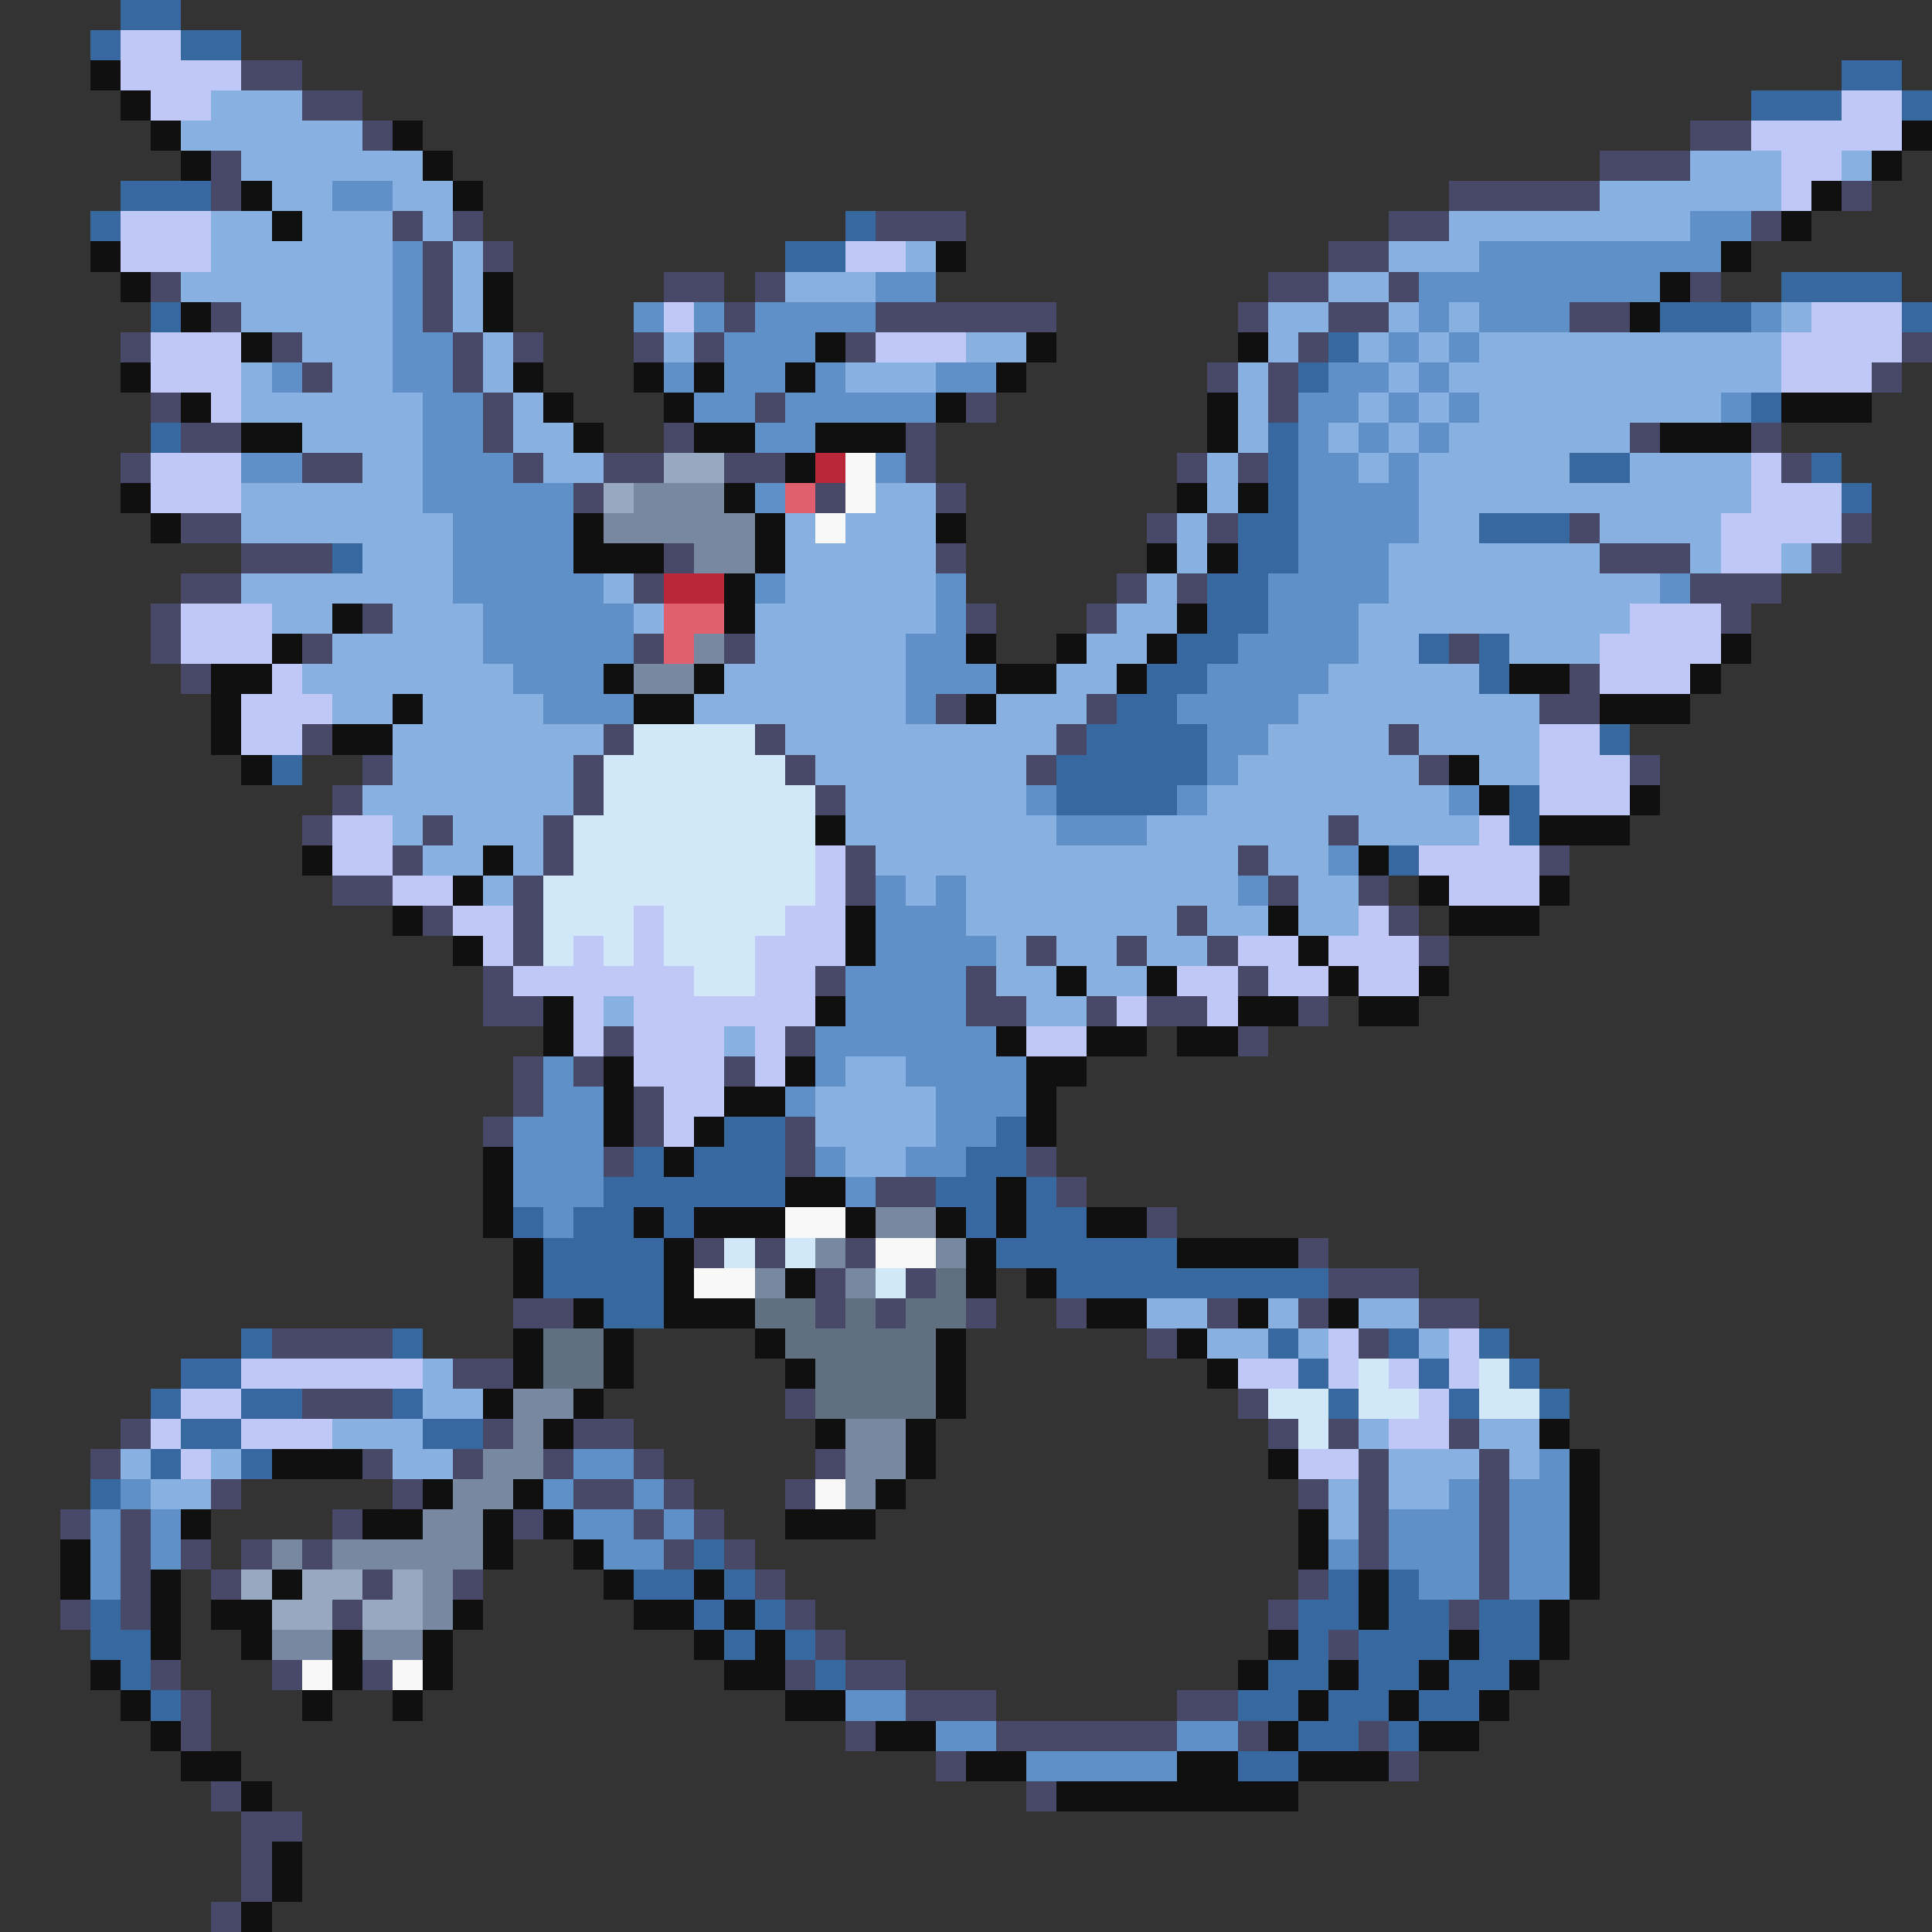 <svg xmlns="http://www.w3.org/2000/svg" viewBox="0 -0.5 64 64" shape-rendering="crispEdges">
<rect x="0" y="-0.5" width="64" height="64" fill="#333333" stroke="none"/>
<path stroke="#3868a0" d="M4 0h2M3 1h1M6 1h2M61 2h2M58 3h3M63 3h1M4 6h3M3 7h1M28 7h1M26 8h2M59 9h4M5 10h1M55 10h3M63 10h1M44 11h1M43 12h1M58 13h1M5 14h1M42 14h1M42 15h1M52 15h2M60 15h1M42 16h1M61 16h1M41 17h2M49 17h3M11 18h1M41 18h2M40 19h2M40 20h2M39 21h2M47 21h1M49 21h1M38 22h2M49 22h1M37 23h2M36 24h4M53 24h1M9 25h1M35 25h5M35 26h4M50 26h1M50 27h1M46 28h1M24 37h2M33 37h1M21 38h1M23 38h3M32 38h2M20 39h6M31 39h2M34 39h1M17 40h1M19 40h2M22 40h1M32 40h1M34 40h2M18 41h4M33 41h6M18 42h4M35 42h9M20 43h2M8 44h1M13 44h1M42 44h1M46 44h1M49 44h1M6 45h2M43 45h1M47 45h1M50 45h1M5 46h1M8 46h2M13 46h1M44 46h1M48 46h1M51 46h1M6 47h2M14 47h2M5 48h1M8 48h1M3 49h1M23 51h1M21 52h2M24 52h1M44 52h1M46 52h1M3 53h1M23 53h1M25 53h1M43 53h2M46 53h2M49 53h2M3 54h2M24 54h1M26 54h1M43 54h1M45 54h3M49 54h2M4 55h1M27 55h1M42 55h2M45 55h2M48 55h2M5 56h1M41 56h2M44 56h2M47 56h2M43 57h2M46 57h1M41 58h2" />
<path stroke="#c0c8f8" d="M4 1h2M4 2h4M5 3h2M61 3h2M58 4h5M59 5h2M59 6h1M4 7h3M4 8h3M28 8h2M22 10h1M60 10h3M5 11h3M29 11h3M59 11h4M5 12h3M59 12h3M7 13h1M5 15h3M58 15h1M5 16h3M58 16h3M57 17h4M57 18h2M6 20h3M54 20h3M6 21h3M53 21h4M9 22h1M53 22h3M8 23h3M8 24h2M51 24h2M51 25h3M51 26h3M11 27h2M49 27h1M11 28h2M27 28h1M47 28h4M13 29h2M27 29h1M48 29h3M15 30h2M21 30h1M26 30h2M45 30h1M16 31h1M19 31h1M21 31h1M25 31h3M41 31h2M44 31h3M17 32h6M25 32h2M39 32h2M42 32h2M45 32h2M19 33h1M21 33h6M37 33h1M40 33h1M19 34h1M21 34h3M25 34h1M34 34h2M21 35h3M25 35h1M22 36h2M22 37h1M44 44h1M48 44h1M8 45h6M41 45h2M44 45h1M46 45h1M48 45h1M6 46h2M47 46h1M5 47h1M8 47h3M46 47h2M6 48h1M43 48h2" />
<path stroke="#101010" d="M3 2h1M4 3h1M5 4h1M13 4h1M63 4h1M6 5h1M14 5h1M62 5h1M8 6h1M15 6h1M60 6h1M9 7h1M59 7h1M3 8h1M31 8h1M57 8h1M4 9h1M16 9h1M55 9h1M6 10h1M16 10h1M54 10h1M8 11h1M27 11h1M34 11h1M41 11h1M4 12h1M17 12h1M21 12h1M23 12h1M26 12h1M33 12h1M6 13h1M18 13h1M22 13h1M31 13h1M40 13h1M59 13h3M8 14h2M19 14h1M23 14h2M27 14h3M40 14h1M55 14h3M26 15h1M4 16h1M24 16h1M39 16h1M41 16h1M5 17h1M19 17h1M25 17h1M31 17h1M19 18h3M25 18h1M38 18h1M40 18h1M24 19h1M11 20h1M24 20h1M39 20h1M9 21h1M32 21h1M35 21h1M38 21h1M57 21h1M7 22h2M20 22h1M23 22h1M33 22h2M37 22h1M50 22h2M56 22h1M7 23h1M13 23h1M21 23h2M32 23h1M53 23h3M7 24h1M11 24h2M8 25h1M48 25h1M49 26h1M54 26h1M27 27h1M51 27h3M10 28h1M16 28h1M45 28h1M15 29h1M47 29h1M51 29h1M13 30h1M28 30h1M42 30h1M48 30h3M15 31h1M28 31h1M43 31h1M35 32h1M38 32h1M44 32h1M47 32h1M18 33h1M27 33h1M41 33h2M45 33h2M18 34h1M33 34h1M36 34h2M39 34h2M20 35h1M26 35h1M34 35h2M20 36h1M24 36h2M34 36h1M20 37h1M23 37h1M34 37h1M16 38h1M22 38h1M16 39h1M26 39h2M33 39h1M16 40h1M21 40h1M23 40h3M28 40h1M31 40h1M33 40h1M36 40h2M17 41h1M22 41h1M32 41h1M39 41h4M17 42h1M22 42h1M26 42h1M32 42h1M34 42h1M19 43h1M22 43h3M36 43h2M41 43h1M44 43h1M17 44h1M20 44h1M25 44h1M31 44h1M39 44h1M17 45h1M20 45h1M26 45h1M31 45h1M40 45h1M16 46h1M19 46h1M31 46h1M18 47h1M27 47h1M30 47h1M51 47h1M9 48h3M30 48h1M42 48h1M52 48h1M14 49h1M17 49h1M29 49h1M52 49h1M6 50h1M12 50h2M16 50h1M18 50h1M26 50h3M43 50h1M52 50h1M2 51h1M16 51h1M19 51h1M43 51h1M52 51h1M2 52h1M5 52h1M9 52h1M20 52h1M23 52h1M45 52h1M52 52h1M5 53h1M7 53h2M15 53h1M21 53h2M24 53h1M45 53h1M51 53h1M5 54h1M8 54h1M11 54h1M14 54h1M23 54h1M25 54h1M42 54h1M48 54h1M51 54h1M3 55h1M11 55h1M14 55h1M24 55h2M41 55h1M44 55h1M47 55h1M50 55h1M4 56h1M10 56h1M13 56h1M26 56h2M43 56h1M46 56h1M49 56h1M5 57h1M29 57h2M42 57h1M47 57h2M6 58h2M32 58h2M39 58h2M43 58h3M8 59h1M35 59h8M9 61h1M9 62h1M8 63h1" />
<path stroke="#484868" d="M8 2h2M10 3h2M12 4h1M56 4h2M7 5h1M53 5h3M7 6h1M48 6h5M61 6h1M13 7h1M15 7h1M29 7h3M46 7h2M58 7h1M14 8h1M16 8h1M44 8h2M5 9h1M14 9h1M22 9h2M25 9h1M42 9h2M46 9h1M56 9h1M7 10h1M14 10h1M24 10h1M29 10h6M41 10h1M44 10h2M52 10h2M4 11h1M9 11h1M15 11h1M17 11h1M21 11h1M23 11h1M28 11h1M43 11h1M63 11h1M10 12h1M15 12h1M40 12h1M42 12h1M62 12h1M5 13h1M16 13h1M25 13h1M32 13h1M42 13h1M6 14h2M16 14h1M22 14h1M30 14h1M54 14h1M58 14h1M4 15h1M10 15h2M17 15h1M20 15h2M24 15h2M30 15h1M39 15h1M41 15h1M59 15h1M19 16h1M27 16h1M31 16h1M6 17h2M38 17h1M40 17h1M52 17h1M61 17h1M8 18h3M22 18h1M31 18h1M53 18h3M60 18h1M6 19h2M21 19h1M37 19h1M39 19h1M56 19h3M5 20h1M12 20h1M32 20h1M36 20h1M57 20h1M5 21h1M10 21h1M21 21h1M24 21h1M48 21h1M6 22h1M52 22h1M31 23h1M36 23h1M51 23h2M10 24h1M20 24h1M25 24h1M35 24h1M46 24h1M12 25h1M19 25h1M26 25h1M34 25h1M47 25h1M54 25h1M11 26h1M19 26h1M27 26h1M10 27h1M14 27h1M18 27h1M44 27h1M13 28h1M18 28h1M28 28h1M41 28h1M51 28h1M11 29h2M17 29h1M28 29h1M42 29h1M45 29h1M14 30h1M17 30h1M39 30h1M46 30h1M17 31h1M34 31h1M37 31h1M40 31h1M47 31h1M16 32h1M27 32h1M32 32h1M41 32h1M16 33h2M32 33h2M36 33h1M38 33h2M43 33h1M20 34h1M26 34h1M41 34h1M17 35h1M19 35h1M24 35h1M17 36h1M21 36h1M16 37h1M21 37h1M26 37h1M20 38h1M26 38h1M34 38h1M29 39h2M35 39h1M38 40h1M23 41h1M25 41h1M28 41h1M43 41h1M27 42h1M30 42h1M44 42h3M17 43h2M27 43h1M29 43h1M32 43h1M35 43h1M40 43h1M43 43h1M47 43h2M9 44h4M38 44h1M45 44h1M15 45h2M10 46h3M26 46h1M41 46h1M4 47h1M16 47h1M19 47h2M42 47h1M44 47h1M48 47h1M3 48h1M12 48h1M15 48h1M18 48h1M21 48h1M27 48h1M45 48h1M49 48h1M7 49h1M13 49h1M19 49h2M22 49h1M26 49h1M43 49h1M45 49h1M49 49h1M2 50h1M4 50h1M11 50h1M17 50h1M21 50h1M23 50h1M45 50h1M49 50h1M4 51h1M6 51h1M8 51h1M10 51h1M22 51h1M24 51h1M45 51h1M49 51h1M4 52h1M7 52h1M12 52h1M15 52h1M25 52h1M43 52h1M49 52h1M2 53h1M4 53h1M11 53h1M26 53h1M42 53h1M48 53h1M27 54h1M44 54h1M5 55h1M9 55h1M12 55h1M26 55h1M28 55h2M6 56h1M30 56h3M39 56h2M6 57h1M28 57h1M33 57h6M41 57h1M45 57h1M31 58h1M46 58h1M7 59h1M34 59h1M8 60h2M8 61h1M8 62h1M7 63h1" />
<path stroke="#88b0e0" d="M7 3h3M6 4h6M8 5h6M56 5h3M61 5h1M9 6h2M13 6h2M53 6h6M7 7h2M10 7h3M14 7h1M48 7h8M7 8h6M15 8h1M30 8h1M46 8h3M6 9h7M15 9h1M26 9h3M44 9h2M8 10h5M15 10h1M42 10h2M46 10h1M48 10h1M59 10h1M10 11h3M16 11h1M22 11h1M32 11h2M42 11h1M45 11h1M47 11h1M49 11h10M8 12h1M11 12h2M16 12h1M28 12h3M41 12h1M46 12h1M48 12h11M8 13h6M17 13h1M41 13h1M45 13h1M47 13h1M49 13h8M10 14h4M17 14h2M41 14h1M44 14h1M46 14h1M48 14h6M12 15h2M18 15h2M40 15h1M45 15h1M47 15h5M54 15h4M8 16h6M29 16h2M40 16h1M47 16h11M8 17h7M26 17h1M28 17h3M39 17h1M47 17h2M53 17h4M12 18h3M26 18h5M39 18h1M46 18h7M56 18h1M59 18h1M8 19h7M20 19h1M26 19h5M38 19h1M46 19h9M9 20h2M13 20h3M21 20h1M25 20h6M37 20h2M45 20h9M11 21h5M25 21h5M36 21h2M45 21h2M50 21h3M10 22h7M24 22h6M35 22h2M44 22h5M11 23h2M14 23h4M23 23h7M33 23h3M43 23h8M13 24h7M26 24h9M42 24h4M47 24h4M13 25h6M27 25h7M41 25h6M49 25h2M12 26h7M28 26h6M40 26h8M13 27h1M15 27h3M28 27h7M38 27h6M45 27h4M14 28h2M17 28h1M29 28h12M42 28h2M16 29h1M30 29h1M32 29h9M43 29h2M32 30h7M40 30h2M43 30h2M33 31h1M35 31h2M38 31h2M33 32h2M36 32h2M20 33h1M34 33h2M24 34h1M28 35h2M27 36h4M27 37h4M28 38h2M38 43h2M42 43h1M45 43h2M40 44h2M43 44h1M47 44h1M14 45h1M14 46h2M11 47h3M45 47h1M49 47h2M4 48h1M7 48h1M13 48h2M46 48h3M50 48h1M5 49h2M44 49h1M46 49h2M44 50h1" />
<path stroke="#6090c8" d="M11 6h2M56 7h2M13 8h1M49 8h8M13 9h1M29 9h2M47 9h8M13 10h1M21 10h1M23 10h1M25 10h4M47 10h1M49 10h3M58 10h1M13 11h2M24 11h3M46 11h1M48 11h1M9 12h1M13 12h2M22 12h1M24 12h2M27 12h1M31 12h2M44 12h2M47 12h1M14 13h2M23 13h2M26 13h5M43 13h2M46 13h1M48 13h1M57 13h1M14 14h2M25 14h2M43 14h1M45 14h1M47 14h1M8 15h2M14 15h3M29 15h1M43 15h2M46 15h1M14 16h5M25 16h1M43 16h4M15 17h4M43 17h4M15 18h4M43 18h3M15 19h5M25 19h1M31 19h1M42 19h4M55 19h1M16 20h5M31 20h1M42 20h3M16 21h5M30 21h2M41 21h4M17 22h3M30 22h3M40 22h4M18 23h3M30 23h1M39 23h4M40 24h2M40 25h1M34 26h1M39 26h1M48 26h1M35 27h3M44 28h1M29 29h1M31 29h1M41 29h1M29 30h3M29 31h4M28 32h4M28 33h4M27 34h6M18 35h1M27 35h1M30 35h4M18 36h2M26 36h1M31 36h3M17 37h3M31 37h2M17 38h3M27 38h1M30 38h2M17 39h3M28 39h1M18 40h1M19 48h2M51 48h1M4 49h1M18 49h1M21 49h1M48 49h1M50 49h2M3 50h1M5 50h1M19 50h2M22 50h1M46 50h3M50 50h2M3 51h1M5 51h1M20 51h2M44 51h1M46 51h3M50 51h2M3 52h1M47 52h2M50 52h2M28 56h2M31 57h2M39 57h2M34 58h5" />
<path stroke="#98a8c0" d="M22 15h2M20 16h1M8 52h1M10 52h2M13 52h1M9 53h2M12 53h2" />
<path stroke="#b82838" d="M27 15h1M22 19h2" />
<path stroke="#f8f8f8" d="M28 15h1M28 16h1M27 17h1M26 40h2M29 41h2M23 42h2M27 49h1M10 55h1M13 55h1" />
<path stroke="#7888a0" d="M21 16h3M20 17h5M23 18h2M23 21h1M21 22h2M29 40h2M27 41h1M31 41h1M25 42h1M28 42h1M17 46h2M17 47h1M28 47h2M16 48h2M28 48h2M15 49h2M28 49h1M14 50h2M9 51h1M11 51h5M14 52h1M14 53h1M9 54h2M12 54h2" />
<path stroke="#e06070" d="M26 16h1M22 20h2M22 21h1" />
<path stroke="#d0e8f8" d="M21 24h4M20 25h6M20 26h7M19 27h8M19 28h8M18 29h9M18 30h3M22 30h4M18 31h1M20 31h1M22 31h3M23 32h2M24 41h1M26 41h1M29 42h1M45 45h1M49 45h1M42 46h2M45 46h2M49 46h2M43 47h1" />
<path stroke="#607080" d="M31 42h1M25 43h2M28 43h1M30 43h2M18 44h2M26 44h5M18 45h2M27 45h4M27 46h4" />
</svg>